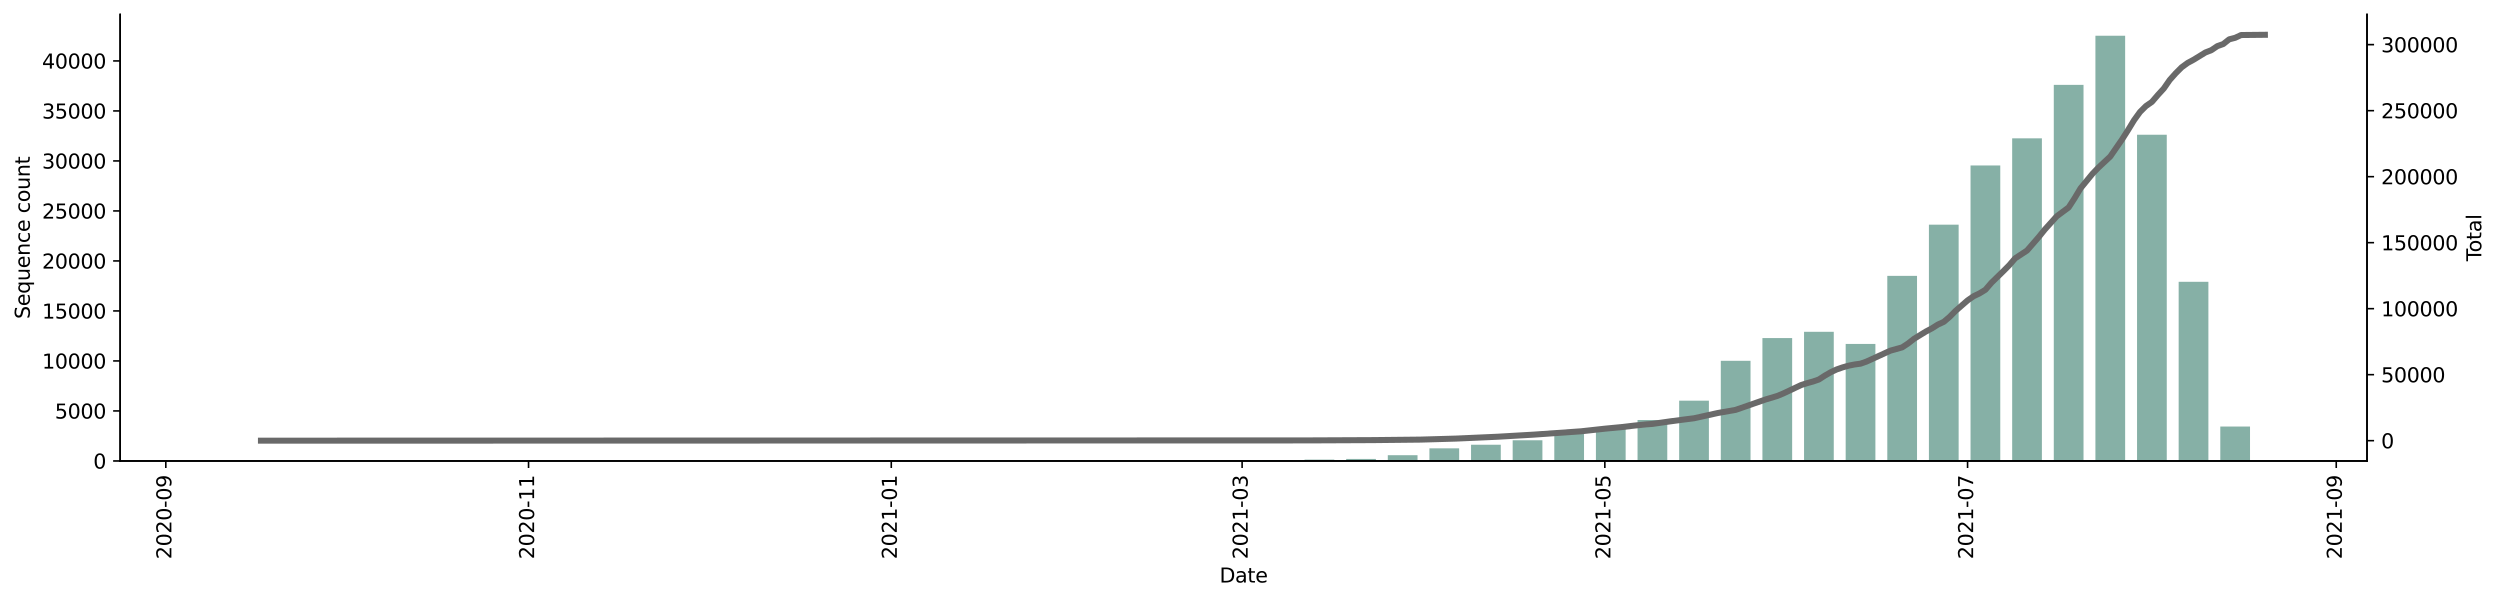 <?xml version="1.0" encoding="utf-8" standalone="no"?>
<!DOCTYPE svg PUBLIC "-//W3C//DTD SVG 1.1//EN"
  "http://www.w3.org/Graphics/SVG/1.1/DTD/svg11.dtd">
<svg height="298.621pt" version="1.1" viewBox="0 0 1241.744 298.621" width="1241.744pt" xmlns="http://www.w3.org/2000/svg" xmlns:xlink="http://www.w3.org/1999/xlink">
 <defs>
  <style type="text/css">*{stroke-linecap:butt;stroke-linejoin:round;}</style>
 </defs>
 <g id="figure_1">
  <g id="patch_1">
   <path d="M 0 298.621 
L 1241.744 298.621 
L 1241.744 0 
L 0 0 
z
" style="fill:#ffffff;"/>
  </g>
  <g id="axes_1">
   <g id="patch_2">
    <path d="M 59.691 228.96 
L 1175.691 228.96 
L 1175.691 7.2 
L 59.691 7.2 
z
" style="fill:#ffffff;"/>
   </g>
   <g id="patch_3">
    <path clip-path="url(#p67de6036bd)" d="M 110.418 228.96 
L 125.186 228.96 
L 125.186 228.955 
L 110.418 228.955 
z
" style="fill:#86b0a6;"/>
   </g>
   <g id="patch_4">
    <path clip-path="url(#p67de6036bd)" d="M 131.093 228.96 
L 145.861 228.96 
L 145.861 228.955 
L 131.093 228.955 
z
" style="fill:#86b0a6;"/>
   </g>
   <g id="patch_5">
    <path clip-path="url(#p67de6036bd)" d="M 151.768 228.96 
L 166.535 228.96 
L 166.535 228.95 
L 151.768 228.95 
z
" style="fill:#86b0a6;"/>
   </g>
   <g id="patch_6">
    <path clip-path="url(#p67de6036bd)" d="M 172.443 228.96 
L 187.21 228.96 
L 187.21 228.955 
L 172.443 228.955 
z
" style="fill:#86b0a6;"/>
   </g>
   <g id="patch_7">
    <path clip-path="url(#p67de6036bd)" d="M 193.117 228.96 
L 207.885 228.96 
L 207.885 228.945 
L 193.117 228.945 
z
" style="fill:#86b0a6;"/>
   </g>
   <g id="patch_8">
    <path clip-path="url(#p67de6036bd)" d="M 234.467 228.96 
L 249.235 228.96 
L 249.235 228.955 
L 234.467 228.955 
z
" style="fill:#86b0a6;"/>
   </g>
   <g id="patch_9">
    <path clip-path="url(#p67de6036bd)" d="M 255.142 228.96 
L 269.91 228.96 
L 269.91 228.945 
L 255.142 228.945 
z
" style="fill:#86b0a6;"/>
   </g>
   <g id="patch_10">
    <path clip-path="url(#p67de6036bd)" d="M 296.492 228.96 
L 311.26 228.96 
L 311.26 228.955 
L 296.492 228.955 
z
" style="fill:#86b0a6;"/>
   </g>
   <g id="patch_11">
    <path clip-path="url(#p67de6036bd)" d="M 337.841 228.96 
L 352.609 228.96 
L 352.609 228.955 
L 337.841 228.955 
z
" style="fill:#86b0a6;"/>
   </g>
   <g id="patch_12">
    <path clip-path="url(#p67de6036bd)" d="M 358.516 228.96 
L 373.284 228.96 
L 373.284 228.945 
L 358.516 228.945 
z
" style="fill:#86b0a6;"/>
   </g>
   <g id="patch_13">
    <path clip-path="url(#p67de6036bd)" d="M 379.191 228.96 
L 393.959 228.96 
L 393.959 228.955 
L 379.191 228.955 
z
" style="fill:#86b0a6;"/>
   </g>
   <g id="patch_14">
    <path clip-path="url(#p67de6036bd)" d="M 399.866 228.96 
L 414.634 228.96 
L 414.634 228.955 
L 399.866 228.955 
z
" style="fill:#86b0a6;"/>
   </g>
   <g id="patch_15">
    <path clip-path="url(#p67de6036bd)" d="M 420.541 228.96 
L 435.309 228.96 
L 435.309 228.95 
L 420.541 228.95 
z
" style="fill:#86b0a6;"/>
   </g>
   <g id="patch_16">
    <path clip-path="url(#p67de6036bd)" d="M 441.216 228.96 
L 455.984 228.96 
L 455.984 228.861 
L 441.216 228.861 
z
" style="fill:#86b0a6;"/>
   </g>
   <g id="patch_17">
    <path clip-path="url(#p67de6036bd)" d="M 461.891 228.96 
L 476.658 228.96 
L 476.658 228.94 
L 461.891 228.94 
z
" style="fill:#86b0a6;"/>
   </g>
   <g id="patch_18">
    <path clip-path="url(#p67de6036bd)" d="M 482.566 228.96 
L 497.333 228.96 
L 497.333 228.95 
L 482.566 228.95 
z
" style="fill:#86b0a6;"/>
   </g>
   <g id="patch_19">
    <path clip-path="url(#p67de6036bd)" d="M 503.24 228.96 
L 518.008 228.96 
L 518.008 228.935 
L 503.24 228.935 
z
" style="fill:#86b0a6;"/>
   </g>
   <g id="patch_20">
    <path clip-path="url(#p67de6036bd)" d="M 523.915 228.96 
L 538.683 228.96 
L 538.683 228.846 
L 523.915 228.846 
z
" style="fill:#86b0a6;"/>
   </g>
   <g id="patch_21">
    <path clip-path="url(#p67de6036bd)" d="M 544.59 228.96 
L 559.358 228.96 
L 559.358 228.895 
L 544.59 228.895 
z
" style="fill:#86b0a6;"/>
   </g>
   <g id="patch_22">
    <path clip-path="url(#p67de6036bd)" d="M 565.265 228.96 
L 580.033 228.96 
L 580.033 228.935 
L 565.265 228.935 
z
" style="fill:#86b0a6;"/>
   </g>
   <g id="patch_23">
    <path clip-path="url(#p67de6036bd)" d="M 585.94 228.96 
L 600.708 228.96 
L 600.708 228.93 
L 585.94 228.93 
z
" style="fill:#86b0a6;"/>
   </g>
   <g id="patch_24">
    <path clip-path="url(#p67de6036bd)" d="M 606.615 228.96 
L 621.383 228.96 
L 621.383 228.702 
L 606.615 228.702 
z
" style="fill:#86b0a6;"/>
   </g>
   <g id="patch_25">
    <path clip-path="url(#p67de6036bd)" d="M 627.29 228.96 
L 642.057 228.96 
L 642.057 228.687 
L 627.29 228.687 
z
" style="fill:#86b0a6;"/>
   </g>
   <g id="patch_26">
    <path clip-path="url(#p67de6036bd)" d="M 647.965 228.96 
L 662.732 228.96 
L 662.732 228.299 
L 647.965 228.299 
z
" style="fill:#86b0a6;"/>
   </g>
   <g id="patch_27">
    <path clip-path="url(#p67de6036bd)" d="M 668.639 228.96 
L 683.407 228.96 
L 683.407 227.967 
L 668.639 227.967 
z
" style="fill:#86b0a6;"/>
   </g>
   <g id="patch_28">
    <path clip-path="url(#p67de6036bd)" d="M 689.314 228.96 
L 704.082 228.96 
L 704.082 226.109 
L 689.314 226.109 
z
" style="fill:#86b0a6;"/>
   </g>
   <g id="patch_29">
    <path clip-path="url(#p67de6036bd)" d="M 709.989 228.96 
L 724.757 228.96 
L 724.757 222.681 
L 709.989 222.681 
z
" style="fill:#86b0a6;"/>
   </g>
   <g id="patch_30">
    <path clip-path="url(#p67de6036bd)" d="M 730.664 228.96 
L 745.432 228.96 
L 745.432 220.903 
L 730.664 220.903 
z
" style="fill:#86b0a6;"/>
   </g>
   <g id="patch_31">
    <path clip-path="url(#p67de6036bd)" d="M 751.339 228.96 
L 766.107 228.96 
L 766.107 218.693 
L 751.339 218.693 
z
" style="fill:#86b0a6;"/>
   </g>
   <g id="patch_32">
    <path clip-path="url(#p67de6036bd)" d="M 772.014 228.96 
L 786.782 228.96 
L 786.782 213.998 
L 772.014 213.998 
z
" style="fill:#86b0a6;"/>
   </g>
   <g id="patch_33">
    <path clip-path="url(#p67de6036bd)" d="M 792.689 228.96 
L 807.456 228.96 
L 807.456 212.598 
L 792.689 212.598 
z
" style="fill:#86b0a6;"/>
   </g>
   <g id="patch_34">
    <path clip-path="url(#p67de6036bd)" d="M 813.364 228.96 
L 828.131 228.96 
L 828.131 208.619 
L 813.364 208.619 
z
" style="fill:#86b0a6;"/>
   </g>
   <g id="patch_35">
    <path clip-path="url(#p67de6036bd)" d="M 834.038 228.96 
L 848.806 228.96 
L 848.806 199.022 
L 834.038 199.022 
z
" style="fill:#86b0a6;"/>
   </g>
   <g id="patch_36">
    <path clip-path="url(#p67de6036bd)" d="M 854.713 228.96 
L 869.481 228.96 
L 869.481 179.212 
L 854.713 179.212 
z
" style="fill:#86b0a6;"/>
   </g>
   <g id="patch_37">
    <path clip-path="url(#p67de6036bd)" d="M 875.388 228.96 
L 890.156 228.96 
L 890.156 167.932 
L 875.388 167.932 
z
" style="fill:#86b0a6;"/>
   </g>
   <g id="patch_38">
    <path clip-path="url(#p67de6036bd)" d="M 896.063 228.96 
L 910.831 228.96 
L 910.831 164.797 
L 896.063 164.797 
z
" style="fill:#86b0a6;"/>
   </g>
   <g id="patch_39">
    <path clip-path="url(#p67de6036bd)" d="M 916.738 228.96 
L 931.506 228.96 
L 931.506 170.823 
L 916.738 170.823 
z
" style="fill:#86b0a6;"/>
   </g>
   <g id="patch_40">
    <path clip-path="url(#p67de6036bd)" d="M 937.413 228.96 
L 952.181 228.96 
L 952.181 137.03 
L 937.413 137.03 
z
" style="fill:#86b0a6;"/>
   </g>
   <g id="patch_41">
    <path clip-path="url(#p67de6036bd)" d="M 958.088 228.96 
L 972.855 228.96 
L 972.855 111.592 
L 958.088 111.592 
z
" style="fill:#86b0a6;"/>
   </g>
   <g id="patch_42">
    <path clip-path="url(#p67de6036bd)" d="M 978.762 228.96 
L 993.53 228.96 
L 993.53 82.201 
L 978.762 82.201 
z
" style="fill:#86b0a6;"/>
   </g>
   <g id="patch_43">
    <path clip-path="url(#p67de6036bd)" d="M 999.437 228.96 
L 1014.205 228.96 
L 1014.205 68.705 
L 999.437 68.705 
z
" style="fill:#86b0a6;"/>
   </g>
   <g id="patch_44">
    <path clip-path="url(#p67de6036bd)" d="M 1020.112 228.96 
L 1034.88 228.96 
L 1034.88 42.154 
L 1020.112 42.154 
z
" style="fill:#86b0a6;"/>
   </g>
   <g id="patch_45">
    <path clip-path="url(#p67de6036bd)" d="M 1040.787 228.96 
L 1055.555 228.96 
L 1055.555 17.76 
L 1040.787 17.76 
z
" style="fill:#86b0a6;"/>
   </g>
   <g id="patch_46">
    <path clip-path="url(#p67de6036bd)" d="M 1061.462 228.96 
L 1076.23 228.96 
L 1076.23 66.936 
L 1061.462 66.936 
z
" style="fill:#86b0a6;"/>
   </g>
   <g id="patch_47">
    <path clip-path="url(#p67de6036bd)" d="M 1082.137 228.96 
L 1096.905 228.96 
L 1096.905 139.981 
L 1082.137 139.981 
z
" style="fill:#86b0a6;"/>
   </g>
   <g id="patch_48">
    <path clip-path="url(#p67de6036bd)" d="M 1102.812 228.96 
L 1117.579 228.96 
L 1117.579 211.867 
L 1102.812 211.867 
z
" style="fill:#86b0a6;"/>
   </g>
   <g id="matplotlib.axis_1">
    <g id="xtick_1">
     <g id="line2d_1">
      <defs>
       <path d="M 0 0 
L 0 3.5 
" id="mb83f6f73a0" style="stroke:#000000;stroke-width:0.8;"/>
      </defs>
      <g>
       <use style="stroke:#000000;stroke-width:0.8;" x="82.359" xlink:href="#mb83f6f73a0" y="228.96"/>
      </g>
     </g>
     <g id="text_1">
      <!-- 2020-09 -->
      <g transform="translate(85.119 277.743)rotate(-90)scale(0.1 -0.1)">
       <defs>
        <path d="M 1228 531 
L 3431 531 
L 3431 0 
L 469 0 
L 469 531 
Q 828 903 1448 1529 
Q 2069 2156 2228 2338 
Q 2531 2678 2651 2914 
Q 2772 3150 2772 3378 
Q 2772 3750 2511 3984 
Q 2250 4219 1831 4219 
Q 1534 4219 1204 4116 
Q 875 4013 500 3803 
L 500 4441 
Q 881 4594 1212 4672 
Q 1544 4750 1819 4750 
Q 2544 4750 2975 4387 
Q 3406 4025 3406 3419 
Q 3406 3131 3298 2873 
Q 3191 2616 2906 2266 
Q 2828 2175 2409 1742 
Q 1991 1309 1228 531 
z
" id="DejaVuSans-32" transform="scale(0.016)"/>
        <path d="M 2034 4250 
Q 1547 4250 1301 3770 
Q 1056 3291 1056 2328 
Q 1056 1369 1301 889 
Q 1547 409 2034 409 
Q 2525 409 2770 889 
Q 3016 1369 3016 2328 
Q 3016 3291 2770 3770 
Q 2525 4250 2034 4250 
z
M 2034 4750 
Q 2819 4750 3233 4129 
Q 3647 3509 3647 2328 
Q 3647 1150 3233 529 
Q 2819 -91 2034 -91 
Q 1250 -91 836 529 
Q 422 1150 422 2328 
Q 422 3509 836 4129 
Q 1250 4750 2034 4750 
z
" id="DejaVuSans-30" transform="scale(0.016)"/>
        <path d="M 313 2009 
L 1997 2009 
L 1997 1497 
L 313 1497 
L 313 2009 
z
" id="DejaVuSans-2d" transform="scale(0.016)"/>
        <path d="M 703 97 
L 703 672 
Q 941 559 1184 500 
Q 1428 441 1663 441 
Q 2288 441 2617 861 
Q 2947 1281 2994 2138 
Q 2813 1869 2534 1725 
Q 2256 1581 1919 1581 
Q 1219 1581 811 2004 
Q 403 2428 403 3163 
Q 403 3881 828 4315 
Q 1253 4750 1959 4750 
Q 2769 4750 3195 4129 
Q 3622 3509 3622 2328 
Q 3622 1225 3098 567 
Q 2575 -91 1691 -91 
Q 1453 -91 1209 -44 
Q 966 3 703 97 
z
M 1959 2075 
Q 2384 2075 2632 2365 
Q 2881 2656 2881 3163 
Q 2881 3666 2632 3958 
Q 2384 4250 1959 4250 
Q 1534 4250 1286 3958 
Q 1038 3666 1038 3163 
Q 1038 2656 1286 2365 
Q 1534 2075 1959 2075 
z
" id="DejaVuSans-39" transform="scale(0.016)"/>
       </defs>
       <use xlink:href="#DejaVuSans-32"/>
       <use x="63.623" xlink:href="#DejaVuSans-30"/>
       <use x="127.246" xlink:href="#DejaVuSans-32"/>
       <use x="190.869" xlink:href="#DejaVuSans-30"/>
       <use x="254.492" xlink:href="#DejaVuSans-2d"/>
       <use x="290.576" xlink:href="#DejaVuSans-30"/>
       <use x="354.199" xlink:href="#DejaVuSans-39"/>
      </g>
     </g>
    </g>
    <g id="xtick_2">
     <g id="line2d_2">
      <g>
       <use style="stroke:#000000;stroke-width:0.8;" x="262.526" xlink:href="#mb83f6f73a0" y="228.96"/>
      </g>
     </g>
     <g id="text_2">
      <!-- 2020-11 -->
      <g transform="translate(265.285 277.743)rotate(-90)scale(0.1 -0.1)">
       <defs>
        <path d="M 794 531 
L 1825 531 
L 1825 4091 
L 703 3866 
L 703 4441 
L 1819 4666 
L 2450 4666 
L 2450 531 
L 3481 531 
L 3481 0 
L 794 0 
L 794 531 
z
" id="DejaVuSans-31" transform="scale(0.016)"/>
       </defs>
       <use xlink:href="#DejaVuSans-32"/>
       <use x="63.623" xlink:href="#DejaVuSans-30"/>
       <use x="127.246" xlink:href="#DejaVuSans-32"/>
       <use x="190.869" xlink:href="#DejaVuSans-30"/>
       <use x="254.492" xlink:href="#DejaVuSans-2d"/>
       <use x="290.576" xlink:href="#DejaVuSans-31"/>
       <use x="354.199" xlink:href="#DejaVuSans-31"/>
      </g>
     </g>
    </g>
    <g id="xtick_3">
     <g id="line2d_3">
      <g>
       <use style="stroke:#000000;stroke-width:0.8;" x="442.693" xlink:href="#mb83f6f73a0" y="228.96"/>
      </g>
     </g>
     <g id="text_3">
      <!-- 2021-01 -->
      <g transform="translate(445.452 277.743)rotate(-90)scale(0.1 -0.1)">
       <use xlink:href="#DejaVuSans-32"/>
       <use x="63.623" xlink:href="#DejaVuSans-30"/>
       <use x="127.246" xlink:href="#DejaVuSans-32"/>
       <use x="190.869" xlink:href="#DejaVuSans-31"/>
       <use x="254.492" xlink:href="#DejaVuSans-2d"/>
       <use x="290.576" xlink:href="#DejaVuSans-30"/>
       <use x="354.199" xlink:href="#DejaVuSans-31"/>
      </g>
     </g>
    </g>
    <g id="xtick_4">
     <g id="line2d_4">
      <g>
       <use style="stroke:#000000;stroke-width:0.8;" x="616.952" xlink:href="#mb83f6f73a0" y="228.96"/>
      </g>
     </g>
     <g id="text_4">
      <!-- 2021-03 -->
      <g transform="translate(619.712 277.743)rotate(-90)scale(0.1 -0.1)">
       <defs>
        <path d="M 2597 2516 
Q 3050 2419 3304 2112 
Q 3559 1806 3559 1356 
Q 3559 666 3084 287 
Q 2609 -91 1734 -91 
Q 1441 -91 1130 -33 
Q 819 25 488 141 
L 488 750 
Q 750 597 1062 519 
Q 1375 441 1716 441 
Q 2309 441 2620 675 
Q 2931 909 2931 1356 
Q 2931 1769 2642 2001 
Q 2353 2234 1838 2234 
L 1294 2234 
L 1294 2753 
L 1863 2753 
Q 2328 2753 2575 2939 
Q 2822 3125 2822 3475 
Q 2822 3834 2567 4026 
Q 2313 4219 1838 4219 
Q 1578 4219 1281 4162 
Q 984 4106 628 3988 
L 628 4550 
Q 988 4650 1302 4700 
Q 1616 4750 1894 4750 
Q 2613 4750 3031 4423 
Q 3450 4097 3450 3541 
Q 3450 3153 3228 2886 
Q 3006 2619 2597 2516 
z
" id="DejaVuSans-33" transform="scale(0.016)"/>
       </defs>
       <use xlink:href="#DejaVuSans-32"/>
       <use x="63.623" xlink:href="#DejaVuSans-30"/>
       <use x="127.246" xlink:href="#DejaVuSans-32"/>
       <use x="190.869" xlink:href="#DejaVuSans-31"/>
       <use x="254.492" xlink:href="#DejaVuSans-2d"/>
       <use x="290.576" xlink:href="#DejaVuSans-30"/>
       <use x="354.199" xlink:href="#DejaVuSans-33"/>
      </g>
     </g>
    </g>
    <g id="xtick_5">
     <g id="line2d_5">
      <g>
       <use style="stroke:#000000;stroke-width:0.8;" x="797.119" xlink:href="#mb83f6f73a0" y="228.96"/>
      </g>
     </g>
     <g id="text_5">
      <!-- 2021-05 -->
      <g transform="translate(799.878 277.743)rotate(-90)scale(0.1 -0.1)">
       <defs>
        <path d="M 691 4666 
L 3169 4666 
L 3169 4134 
L 1269 4134 
L 1269 2991 
Q 1406 3038 1543 3061 
Q 1681 3084 1819 3084 
Q 2600 3084 3056 2656 
Q 3513 2228 3513 1497 
Q 3513 744 3044 326 
Q 2575 -91 1722 -91 
Q 1428 -91 1123 -41 
Q 819 9 494 109 
L 494 744 
Q 775 591 1075 516 
Q 1375 441 1709 441 
Q 2250 441 2565 725 
Q 2881 1009 2881 1497 
Q 2881 1984 2565 2268 
Q 2250 2553 1709 2553 
Q 1456 2553 1204 2497 
Q 953 2441 691 2322 
L 691 4666 
z
" id="DejaVuSans-35" transform="scale(0.016)"/>
       </defs>
       <use xlink:href="#DejaVuSans-32"/>
       <use x="63.623" xlink:href="#DejaVuSans-30"/>
       <use x="127.246" xlink:href="#DejaVuSans-32"/>
       <use x="190.869" xlink:href="#DejaVuSans-31"/>
       <use x="254.492" xlink:href="#DejaVuSans-2d"/>
       <use x="290.576" xlink:href="#DejaVuSans-30"/>
       <use x="354.199" xlink:href="#DejaVuSans-35"/>
      </g>
     </g>
    </g>
    <g id="xtick_6">
     <g id="line2d_6">
      <g>
       <use style="stroke:#000000;stroke-width:0.8;" x="977.286" xlink:href="#mb83f6f73a0" y="228.96"/>
      </g>
     </g>
     <g id="text_6">
      <!-- 2021-07 -->
      <g transform="translate(980.045 277.743)rotate(-90)scale(0.1 -0.1)">
       <defs>
        <path d="M 525 4666 
L 3525 4666 
L 3525 4397 
L 1831 0 
L 1172 0 
L 2766 4134 
L 525 4134 
L 525 4666 
z
" id="DejaVuSans-37" transform="scale(0.016)"/>
       </defs>
       <use xlink:href="#DejaVuSans-32"/>
       <use x="63.623" xlink:href="#DejaVuSans-30"/>
       <use x="127.246" xlink:href="#DejaVuSans-32"/>
       <use x="190.869" xlink:href="#DejaVuSans-31"/>
       <use x="254.492" xlink:href="#DejaVuSans-2d"/>
       <use x="290.576" xlink:href="#DejaVuSans-30"/>
       <use x="354.199" xlink:href="#DejaVuSans-37"/>
      </g>
     </g>
    </g>
    <g id="xtick_7">
     <g id="line2d_7">
      <g>
       <use style="stroke:#000000;stroke-width:0.8;" x="1160.406" xlink:href="#mb83f6f73a0" y="228.96"/>
      </g>
     </g>
     <g id="text_7">
      <!-- 2021-09 -->
      <g transform="translate(1163.165 277.743)rotate(-90)scale(0.1 -0.1)">
       <use xlink:href="#DejaVuSans-32"/>
       <use x="63.623" xlink:href="#DejaVuSans-30"/>
       <use x="127.246" xlink:href="#DejaVuSans-32"/>
       <use x="190.869" xlink:href="#DejaVuSans-31"/>
       <use x="254.492" xlink:href="#DejaVuSans-2d"/>
       <use x="290.576" xlink:href="#DejaVuSans-30"/>
       <use x="354.199" xlink:href="#DejaVuSans-39"/>
      </g>
     </g>
    </g>
    <g id="text_8">
     <!-- Date -->
     <g transform="translate(605.74 289.341)scale(0.1 -0.1)">
      <defs>
       <path d="M 1259 4147 
L 1259 519 
L 2022 519 
Q 2988 519 3436 956 
Q 3884 1394 3884 2338 
Q 3884 3275 3436 3711 
Q 2988 4147 2022 4147 
L 1259 4147 
z
M 628 4666 
L 1925 4666 
Q 3281 4666 3915 4102 
Q 4550 3538 4550 2338 
Q 4550 1131 3912 565 
Q 3275 0 1925 0 
L 628 0 
L 628 4666 
z
" id="DejaVuSans-44" transform="scale(0.016)"/>
       <path d="M 2194 1759 
Q 1497 1759 1228 1600 
Q 959 1441 959 1056 
Q 959 750 1161 570 
Q 1363 391 1709 391 
Q 2188 391 2477 730 
Q 2766 1069 2766 1631 
L 2766 1759 
L 2194 1759 
z
M 3341 1997 
L 3341 0 
L 2766 0 
L 2766 531 
Q 2569 213 2275 61 
Q 1981 -91 1556 -91 
Q 1019 -91 701 211 
Q 384 513 384 1019 
Q 384 1609 779 1909 
Q 1175 2209 1959 2209 
L 2766 2209 
L 2766 2266 
Q 2766 2663 2505 2880 
Q 2244 3097 1772 3097 
Q 1472 3097 1187 3025 
Q 903 2953 641 2809 
L 641 3341 
Q 956 3463 1253 3523 
Q 1550 3584 1831 3584 
Q 2591 3584 2966 3190 
Q 3341 2797 3341 1997 
z
" id="DejaVuSans-61" transform="scale(0.016)"/>
       <path d="M 1172 4494 
L 1172 3500 
L 2356 3500 
L 2356 3053 
L 1172 3053 
L 1172 1153 
Q 1172 725 1289 603 
Q 1406 481 1766 481 
L 2356 481 
L 2356 0 
L 1766 0 
Q 1100 0 847 248 
Q 594 497 594 1153 
L 594 3053 
L 172 3053 
L 172 3500 
L 594 3500 
L 594 4494 
L 1172 4494 
z
" id="DejaVuSans-74" transform="scale(0.016)"/>
       <path d="M 3597 1894 
L 3597 1613 
L 953 1613 
Q 991 1019 1311 708 
Q 1631 397 2203 397 
Q 2534 397 2845 478 
Q 3156 559 3463 722 
L 3463 178 
Q 3153 47 2828 -22 
Q 2503 -91 2169 -91 
Q 1331 -91 842 396 
Q 353 884 353 1716 
Q 353 2575 817 3079 
Q 1281 3584 2069 3584 
Q 2775 3584 3186 3129 
Q 3597 2675 3597 1894 
z
M 3022 2063 
Q 3016 2534 2758 2815 
Q 2500 3097 2075 3097 
Q 1594 3097 1305 2825 
Q 1016 2553 972 2059 
L 3022 2063 
z
" id="DejaVuSans-65" transform="scale(0.016)"/>
      </defs>
      <use xlink:href="#DejaVuSans-44"/>
      <use x="77.002" xlink:href="#DejaVuSans-61"/>
      <use x="138.281" xlink:href="#DejaVuSans-74"/>
      <use x="177.49" xlink:href="#DejaVuSans-65"/>
     </g>
    </g>
   </g>
   <g id="matplotlib.axis_2">
    <g id="ytick_1">
     <g id="line2d_8">
      <defs>
       <path d="M 0 0 
L -3.5 0 
" id="m14c13ced3e" style="stroke:#000000;stroke-width:0.8;"/>
      </defs>
      <g>
       <use style="stroke:#000000;stroke-width:0.8;" x="59.691" xlink:href="#m14c13ced3e" y="228.96"/>
      </g>
     </g>
     <g id="text_9">
      <!-- 0 -->
      <g transform="translate(46.328 232.759)scale(0.1 -0.1)">
       <use xlink:href="#DejaVuSans-30"/>
      </g>
     </g>
    </g>
    <g id="ytick_2">
     <g id="line2d_9">
      <g>
       <use style="stroke:#000000;stroke-width:0.8;" x="59.691" xlink:href="#m14c13ced3e" y="204.123"/>
      </g>
     </g>
     <g id="text_10">
      <!-- 5000 -->
      <g transform="translate(27.241 207.923)scale(0.1 -0.1)">
       <use xlink:href="#DejaVuSans-35"/>
       <use x="63.623" xlink:href="#DejaVuSans-30"/>
       <use x="127.246" xlink:href="#DejaVuSans-30"/>
       <use x="190.869" xlink:href="#DejaVuSans-30"/>
      </g>
     </g>
    </g>
    <g id="ytick_3">
     <g id="line2d_10">
      <g>
       <use style="stroke:#000000;stroke-width:0.8;" x="59.691" xlink:href="#m14c13ced3e" y="179.287"/>
      </g>
     </g>
     <g id="text_11">
      <!-- 10000 -->
      <g transform="translate(20.878 183.086)scale(0.1 -0.1)">
       <use xlink:href="#DejaVuSans-31"/>
       <use x="63.623" xlink:href="#DejaVuSans-30"/>
       <use x="127.246" xlink:href="#DejaVuSans-30"/>
       <use x="190.869" xlink:href="#DejaVuSans-30"/>
       <use x="254.492" xlink:href="#DejaVuSans-30"/>
      </g>
     </g>
    </g>
    <g id="ytick_4">
     <g id="line2d_11">
      <g>
       <use style="stroke:#000000;stroke-width:0.8;" x="59.691" xlink:href="#m14c13ced3e" y="154.45"/>
      </g>
     </g>
     <g id="text_12">
      <!-- 15000 -->
      <g transform="translate(20.878 158.25)scale(0.1 -0.1)">
       <use xlink:href="#DejaVuSans-31"/>
       <use x="63.623" xlink:href="#DejaVuSans-35"/>
       <use x="127.246" xlink:href="#DejaVuSans-30"/>
       <use x="190.869" xlink:href="#DejaVuSans-30"/>
       <use x="254.492" xlink:href="#DejaVuSans-30"/>
      </g>
     </g>
    </g>
    <g id="ytick_5">
     <g id="line2d_12">
      <g>
       <use style="stroke:#000000;stroke-width:0.8;" x="59.691" xlink:href="#m14c13ced3e" y="129.614"/>
      </g>
     </g>
     <g id="text_13">
      <!-- 20000 -->
      <g transform="translate(20.878 133.413)scale(0.1 -0.1)">
       <use xlink:href="#DejaVuSans-32"/>
       <use x="63.623" xlink:href="#DejaVuSans-30"/>
       <use x="127.246" xlink:href="#DejaVuSans-30"/>
       <use x="190.869" xlink:href="#DejaVuSans-30"/>
       <use x="254.492" xlink:href="#DejaVuSans-30"/>
      </g>
     </g>
    </g>
    <g id="ytick_6">
     <g id="line2d_13">
      <g>
       <use style="stroke:#000000;stroke-width:0.8;" x="59.691" xlink:href="#m14c13ced3e" y="104.777"/>
      </g>
     </g>
     <g id="text_14">
      <!-- 25000 -->
      <g transform="translate(20.878 108.577)scale(0.1 -0.1)">
       <use xlink:href="#DejaVuSans-32"/>
       <use x="63.623" xlink:href="#DejaVuSans-35"/>
       <use x="127.246" xlink:href="#DejaVuSans-30"/>
       <use x="190.869" xlink:href="#DejaVuSans-30"/>
       <use x="254.492" xlink:href="#DejaVuSans-30"/>
      </g>
     </g>
    </g>
    <g id="ytick_7">
     <g id="line2d_14">
      <g>
       <use style="stroke:#000000;stroke-width:0.8;" x="59.691" xlink:href="#m14c13ced3e" y="79.941"/>
      </g>
     </g>
     <g id="text_15">
      <!-- 30000 -->
      <g transform="translate(20.878 83.74)scale(0.1 -0.1)">
       <use xlink:href="#DejaVuSans-33"/>
       <use x="63.623" xlink:href="#DejaVuSans-30"/>
       <use x="127.246" xlink:href="#DejaVuSans-30"/>
       <use x="190.869" xlink:href="#DejaVuSans-30"/>
       <use x="254.492" xlink:href="#DejaVuSans-30"/>
      </g>
     </g>
    </g>
    <g id="ytick_8">
     <g id="line2d_15">
      <g>
       <use style="stroke:#000000;stroke-width:0.8;" x="59.691" xlink:href="#m14c13ced3e" y="55.104"/>
      </g>
     </g>
     <g id="text_16">
      <!-- 35000 -->
      <g transform="translate(20.878 58.903)scale(0.1 -0.1)">
       <use xlink:href="#DejaVuSans-33"/>
       <use x="63.623" xlink:href="#DejaVuSans-35"/>
       <use x="127.246" xlink:href="#DejaVuSans-30"/>
       <use x="190.869" xlink:href="#DejaVuSans-30"/>
       <use x="254.492" xlink:href="#DejaVuSans-30"/>
      </g>
     </g>
    </g>
    <g id="ytick_9">
     <g id="line2d_16">
      <g>
       <use style="stroke:#000000;stroke-width:0.8;" x="59.691" xlink:href="#m14c13ced3e" y="30.268"/>
      </g>
     </g>
     <g id="text_17">
      <!-- 40000 -->
      <g transform="translate(20.878 34.067)scale(0.1 -0.1)">
       <defs>
        <path d="M 2419 4116 
L 825 1625 
L 2419 1625 
L 2419 4116 
z
M 2253 4666 
L 3047 4666 
L 3047 1625 
L 3713 1625 
L 3713 1100 
L 3047 1100 
L 3047 0 
L 2419 0 
L 2419 1100 
L 313 1100 
L 313 1709 
L 2253 4666 
z
" id="DejaVuSans-34" transform="scale(0.016)"/>
       </defs>
       <use xlink:href="#DejaVuSans-34"/>
       <use x="63.623" xlink:href="#DejaVuSans-30"/>
       <use x="127.246" xlink:href="#DejaVuSans-30"/>
       <use x="190.869" xlink:href="#DejaVuSans-30"/>
       <use x="254.492" xlink:href="#DejaVuSans-30"/>
      </g>
     </g>
    </g>
    <g id="text_18">
     <!-- Sequence count -->
     <g transform="translate(14.798 158.44)rotate(-90)scale(0.1 -0.1)">
      <defs>
       <path d="M 3425 4513 
L 3425 3897 
Q 3066 4069 2747 4153 
Q 2428 4238 2131 4238 
Q 1616 4238 1336 4038 
Q 1056 3838 1056 3469 
Q 1056 3159 1242 3001 
Q 1428 2844 1947 2747 
L 2328 2669 
Q 3034 2534 3370 2195 
Q 3706 1856 3706 1288 
Q 3706 609 3251 259 
Q 2797 -91 1919 -91 
Q 1588 -91 1214 -16 
Q 841 59 441 206 
L 441 856 
Q 825 641 1194 531 
Q 1563 422 1919 422 
Q 2459 422 2753 634 
Q 3047 847 3047 1241 
Q 3047 1584 2836 1778 
Q 2625 1972 2144 2069 
L 1759 2144 
Q 1053 2284 737 2584 
Q 422 2884 422 3419 
Q 422 4038 858 4394 
Q 1294 4750 2059 4750 
Q 2388 4750 2728 4690 
Q 3069 4631 3425 4513 
z
" id="DejaVuSans-53" transform="scale(0.016)"/>
       <path d="M 947 1747 
Q 947 1113 1208 752 
Q 1469 391 1925 391 
Q 2381 391 2643 752 
Q 2906 1113 2906 1747 
Q 2906 2381 2643 2742 
Q 2381 3103 1925 3103 
Q 1469 3103 1208 2742 
Q 947 2381 947 1747 
z
M 2906 525 
Q 2725 213 2448 61 
Q 2172 -91 1784 -91 
Q 1150 -91 751 415 
Q 353 922 353 1747 
Q 353 2572 751 3078 
Q 1150 3584 1784 3584 
Q 2172 3584 2448 3432 
Q 2725 3281 2906 2969 
L 2906 3500 
L 3481 3500 
L 3481 -1331 
L 2906 -1331 
L 2906 525 
z
" id="DejaVuSans-71" transform="scale(0.016)"/>
       <path d="M 544 1381 
L 544 3500 
L 1119 3500 
L 1119 1403 
Q 1119 906 1312 657 
Q 1506 409 1894 409 
Q 2359 409 2629 706 
Q 2900 1003 2900 1516 
L 2900 3500 
L 3475 3500 
L 3475 0 
L 2900 0 
L 2900 538 
Q 2691 219 2414 64 
Q 2138 -91 1772 -91 
Q 1169 -91 856 284 
Q 544 659 544 1381 
z
M 1991 3584 
L 1991 3584 
z
" id="DejaVuSans-75" transform="scale(0.016)"/>
       <path d="M 3513 2113 
L 3513 0 
L 2938 0 
L 2938 2094 
Q 2938 2591 2744 2837 
Q 2550 3084 2163 3084 
Q 1697 3084 1428 2787 
Q 1159 2491 1159 1978 
L 1159 0 
L 581 0 
L 581 3500 
L 1159 3500 
L 1159 2956 
Q 1366 3272 1645 3428 
Q 1925 3584 2291 3584 
Q 2894 3584 3203 3211 
Q 3513 2838 3513 2113 
z
" id="DejaVuSans-6e" transform="scale(0.016)"/>
       <path d="M 3122 3366 
L 3122 2828 
Q 2878 2963 2633 3030 
Q 2388 3097 2138 3097 
Q 1578 3097 1268 2742 
Q 959 2388 959 1747 
Q 959 1106 1268 751 
Q 1578 397 2138 397 
Q 2388 397 2633 464 
Q 2878 531 3122 666 
L 3122 134 
Q 2881 22 2623 -34 
Q 2366 -91 2075 -91 
Q 1284 -91 818 406 
Q 353 903 353 1747 
Q 353 2603 823 3093 
Q 1294 3584 2113 3584 
Q 2378 3584 2631 3529 
Q 2884 3475 3122 3366 
z
" id="DejaVuSans-63" transform="scale(0.016)"/>
       <path id="DejaVuSans-20" transform="scale(0.016)"/>
       <path d="M 1959 3097 
Q 1497 3097 1228 2736 
Q 959 2375 959 1747 
Q 959 1119 1226 758 
Q 1494 397 1959 397 
Q 2419 397 2687 759 
Q 2956 1122 2956 1747 
Q 2956 2369 2687 2733 
Q 2419 3097 1959 3097 
z
M 1959 3584 
Q 2709 3584 3137 3096 
Q 3566 2609 3566 1747 
Q 3566 888 3137 398 
Q 2709 -91 1959 -91 
Q 1206 -91 779 398 
Q 353 888 353 1747 
Q 353 2609 779 3096 
Q 1206 3584 1959 3584 
z
" id="DejaVuSans-6f" transform="scale(0.016)"/>
      </defs>
      <use xlink:href="#DejaVuSans-53"/>
      <use x="63.477" xlink:href="#DejaVuSans-65"/>
      <use x="125" xlink:href="#DejaVuSans-71"/>
      <use x="188.477" xlink:href="#DejaVuSans-75"/>
      <use x="251.855" xlink:href="#DejaVuSans-65"/>
      <use x="313.379" xlink:href="#DejaVuSans-6e"/>
      <use x="376.758" xlink:href="#DejaVuSans-63"/>
      <use x="431.738" xlink:href="#DejaVuSans-65"/>
      <use x="493.262" xlink:href="#DejaVuSans-20"/>
      <use x="525.049" xlink:href="#DejaVuSans-63"/>
      <use x="580.029" xlink:href="#DejaVuSans-6f"/>
      <use x="641.211" xlink:href="#DejaVuSans-75"/>
      <use x="704.59" xlink:href="#DejaVuSans-6e"/>
      <use x="767.969" xlink:href="#DejaVuSans-74"/>
     </g>
    </g>
   </g>
   <g id="patch_49">
    <path d="M 59.691 228.96 
L 59.691 7.2 
" style="fill:none;stroke:#000000;stroke-linecap:square;stroke-linejoin:miter;stroke-width:0.8;"/>
   </g>
   <g id="patch_50">
    <path d="M 1175.691 228.96 
L 1175.691 7.2 
" style="fill:none;stroke:#000000;stroke-linecap:square;stroke-linejoin:miter;stroke-width:0.8;"/>
   </g>
   <g id="patch_51">
    <path d="M 59.691 228.96 
L 1175.691 228.96 
" style="fill:none;stroke:#000000;stroke-linecap:square;stroke-linejoin:miter;stroke-width:0.8;"/>
   </g>
  </g>
  <g id="axes_2">
   <g id="matplotlib.axis_3">
    <g id="ytick_10">
     <g id="line2d_17">
      <defs>
       <path d="M 0 0 
L 3.5 0 
" id="m51b73cb828" style="stroke:#000000;stroke-width:0.8;"/>
      </defs>
      <g>
       <use style="stroke:#000000;stroke-width:0.8;" x="1175.691" xlink:href="#m51b73cb828" y="218.881"/>
      </g>
     </g>
     <g id="text_19">
      <!-- 0 -->
      <g transform="translate(1182.691 222.68)scale(0.1 -0.1)">
       <use xlink:href="#DejaVuSans-30"/>
      </g>
     </g>
    </g>
    <g id="ytick_11">
     <g id="line2d_18">
      <g>
       <use style="stroke:#000000;stroke-width:0.8;" x="1175.691" xlink:href="#m51b73cb828" y="186.095"/>
      </g>
     </g>
     <g id="text_20">
      <!-- 50000 -->
      <g transform="translate(1182.691 189.894)scale(0.1 -0.1)">
       <use xlink:href="#DejaVuSans-35"/>
       <use x="63.623" xlink:href="#DejaVuSans-30"/>
       <use x="127.246" xlink:href="#DejaVuSans-30"/>
       <use x="190.869" xlink:href="#DejaVuSans-30"/>
       <use x="254.492" xlink:href="#DejaVuSans-30"/>
      </g>
     </g>
    </g>
    <g id="ytick_12">
     <g id="line2d_19">
      <g>
       <use style="stroke:#000000;stroke-width:0.8;" x="1175.691" xlink:href="#m51b73cb828" y="153.31"/>
      </g>
     </g>
     <g id="text_21">
      <!-- 100000 -->
      <g transform="translate(1182.691 157.109)scale(0.1 -0.1)">
       <use xlink:href="#DejaVuSans-31"/>
       <use x="63.623" xlink:href="#DejaVuSans-30"/>
       <use x="127.246" xlink:href="#DejaVuSans-30"/>
       <use x="190.869" xlink:href="#DejaVuSans-30"/>
       <use x="254.492" xlink:href="#DejaVuSans-30"/>
       <use x="318.115" xlink:href="#DejaVuSans-30"/>
      </g>
     </g>
    </g>
    <g id="ytick_13">
     <g id="line2d_20">
      <g>
       <use style="stroke:#000000;stroke-width:0.8;" x="1175.691" xlink:href="#m51b73cb828" y="120.524"/>
      </g>
     </g>
     <g id="text_22">
      <!-- 150000 -->
      <g transform="translate(1182.691 124.324)scale(0.1 -0.1)">
       <use xlink:href="#DejaVuSans-31"/>
       <use x="63.623" xlink:href="#DejaVuSans-35"/>
       <use x="127.246" xlink:href="#DejaVuSans-30"/>
       <use x="190.869" xlink:href="#DejaVuSans-30"/>
       <use x="254.492" xlink:href="#DejaVuSans-30"/>
       <use x="318.115" xlink:href="#DejaVuSans-30"/>
      </g>
     </g>
    </g>
    <g id="ytick_14">
     <g id="line2d_21">
      <g>
       <use style="stroke:#000000;stroke-width:0.8;" x="1175.691" xlink:href="#m51b73cb828" y="87.739"/>
      </g>
     </g>
     <g id="text_23">
      <!-- 200000 -->
      <g transform="translate(1182.691 91.538)scale(0.1 -0.1)">
       <use xlink:href="#DejaVuSans-32"/>
       <use x="63.623" xlink:href="#DejaVuSans-30"/>
       <use x="127.246" xlink:href="#DejaVuSans-30"/>
       <use x="190.869" xlink:href="#DejaVuSans-30"/>
       <use x="254.492" xlink:href="#DejaVuSans-30"/>
       <use x="318.115" xlink:href="#DejaVuSans-30"/>
      </g>
     </g>
    </g>
    <g id="ytick_15">
     <g id="line2d_22">
      <g>
       <use style="stroke:#000000;stroke-width:0.8;" x="1175.691" xlink:href="#m51b73cb828" y="54.954"/>
      </g>
     </g>
     <g id="text_24">
      <!-- 250000 -->
      <g transform="translate(1182.691 58.753)scale(0.1 -0.1)">
       <use xlink:href="#DejaVuSans-32"/>
       <use x="63.623" xlink:href="#DejaVuSans-35"/>
       <use x="127.246" xlink:href="#DejaVuSans-30"/>
       <use x="190.869" xlink:href="#DejaVuSans-30"/>
       <use x="254.492" xlink:href="#DejaVuSans-30"/>
       <use x="318.115" xlink:href="#DejaVuSans-30"/>
      </g>
     </g>
    </g>
    <g id="ytick_16">
     <g id="line2d_23">
      <g>
       <use style="stroke:#000000;stroke-width:0.8;" x="1175.691" xlink:href="#m51b73cb828" y="22.168"/>
      </g>
     </g>
     <g id="text_25">
      <!-- 300000 -->
      <g transform="translate(1182.691 25.968)scale(0.1 -0.1)">
       <use xlink:href="#DejaVuSans-33"/>
       <use x="63.623" xlink:href="#DejaVuSans-30"/>
       <use x="127.246" xlink:href="#DejaVuSans-30"/>
       <use x="190.869" xlink:href="#DejaVuSans-30"/>
       <use x="254.492" xlink:href="#DejaVuSans-30"/>
       <use x="318.115" xlink:href="#DejaVuSans-30"/>
      </g>
     </g>
    </g>
    <g id="text_26">
     <!-- Total -->
     <g transform="translate(1232.464 129.757)rotate(-90)scale(0.1 -0.1)">
      <defs>
       <path d="M -19 4666 
L 3928 4666 
L 3928 4134 
L 2272 4134 
L 2272 0 
L 1638 0 
L 1638 4134 
L -19 4134 
L -19 4666 
z
" id="DejaVuSans-54" transform="scale(0.016)"/>
       <path d="M 603 4863 
L 1178 4863 
L 1178 0 
L 603 0 
L 603 4863 
z
" id="DejaVuSans-6c" transform="scale(0.016)"/>
      </defs>
      <use xlink:href="#DejaVuSans-54"/>
      <use x="44.084" xlink:href="#DejaVuSans-6f"/>
      <use x="105.266" xlink:href="#DejaVuSans-74"/>
      <use x="144.475" xlink:href="#DejaVuSans-61"/>
      <use x="205.754" xlink:href="#DejaVuSans-6c"/>
     </g>
    </g>
   </g>
   <g id="line2d_24">
    <path clip-path="url(#p67de6036bd)" d="M 129.616 218.88 
L 649.441 218.75 
L 681.93 218.603 
L 705.559 218.351 
L 723.28 217.843 
L 743.955 216.918 
L 752.816 216.397 
L 761.676 215.889 
L 785.305 214.226 
L 797.119 212.928 
L 805.98 212.078 
L 811.887 211.375 
L 817.794 210.768 
L 820.747 210.56 
L 829.608 209.285 
L 835.515 208.498 
L 841.422 207.747 
L 853.236 205.14 
L 862.097 203.582 
L 876.865 198.446 
L 882.772 196.674 
L 885.726 195.451 
L 891.633 192.663 
L 894.586 191.267 
L 897.54 190.326 
L 900.493 189.508 
L 903.447 188.488 
L 906.4 186.569 
L 909.354 184.864 
L 912.308 183.484 
L 915.261 182.467 
L 918.215 181.623 
L 921.168 181.038 
L 924.122 180.635 
L 927.075 179.598 
L 938.89 174.189 
L 944.797 172.541 
L 947.75 170.597 
L 950.704 168.28 
L 956.611 164.658 
L 959.564 163.103 
L 962.518 161.229 
L 965.471 159.861 
L 968.425 157.349 
L 971.379 154.361 
L 977.286 149.222 
L 980.239 147.163 
L 983.193 145.736 
L 986.146 143.924 
L 989.1 140.479 
L 995.007 134.725 
L 997.961 131.752 
L 1000.914 128.32 
L 1006.821 124.436 
L 1012.728 117.632 
L 1015.682 113.958 
L 1021.589 107.417 
L 1027.496 103.028 
L 1030.45 98.456 
L 1033.403 93.536 
L 1039.31 86.328 
L 1042.264 83.256 
L 1048.171 77.732 
L 1054.078 69.181 
L 1057.032 64.542 
L 1059.985 59.689 
L 1062.939 55.613 
L 1065.892 52.67 
L 1068.846 50.616 
L 1071.799 47.174 
L 1074.753 43.955 
L 1077.707 39.706 
L 1080.66 36.396 
L 1083.614 33.444 
L 1086.567 31.282 
L 1089.521 29.686 
L 1095.428 26.063 
L 1098.381 24.914 
L 1101.335 22.92 
L 1104.288 21.875 
L 1107.242 19.536 
L 1110.196 18.778 
L 1113.149 17.399 
L 1124.963 17.28 
L 1124.963 17.28 
" style="fill:none;stroke:#696969;stroke-linecap:square;stroke-width:3;"/>
   </g>
   <g id="patch_52">
    <path d="M 59.691 228.96 
L 59.691 7.2 
" style="fill:none;stroke:#000000;stroke-linecap:square;stroke-linejoin:miter;stroke-width:0.8;"/>
   </g>
   <g id="patch_53">
    <path d="M 1175.691 228.96 
L 1175.691 7.2 
" style="fill:none;stroke:#000000;stroke-linecap:square;stroke-linejoin:miter;stroke-width:0.8;"/>
   </g>
   <g id="patch_54">
    <path d="M 59.691 228.96 
L 1175.691 228.96 
" style="fill:none;stroke:#000000;stroke-linecap:square;stroke-linejoin:miter;stroke-width:0.8;"/>
   </g>
  </g>
 </g>
 <defs>
  <clipPath id="p67de6036bd">
   <rect height="221.76" width="1116" x="59.691" y="7.2"/>
  </clipPath>
 </defs>
</svg>
